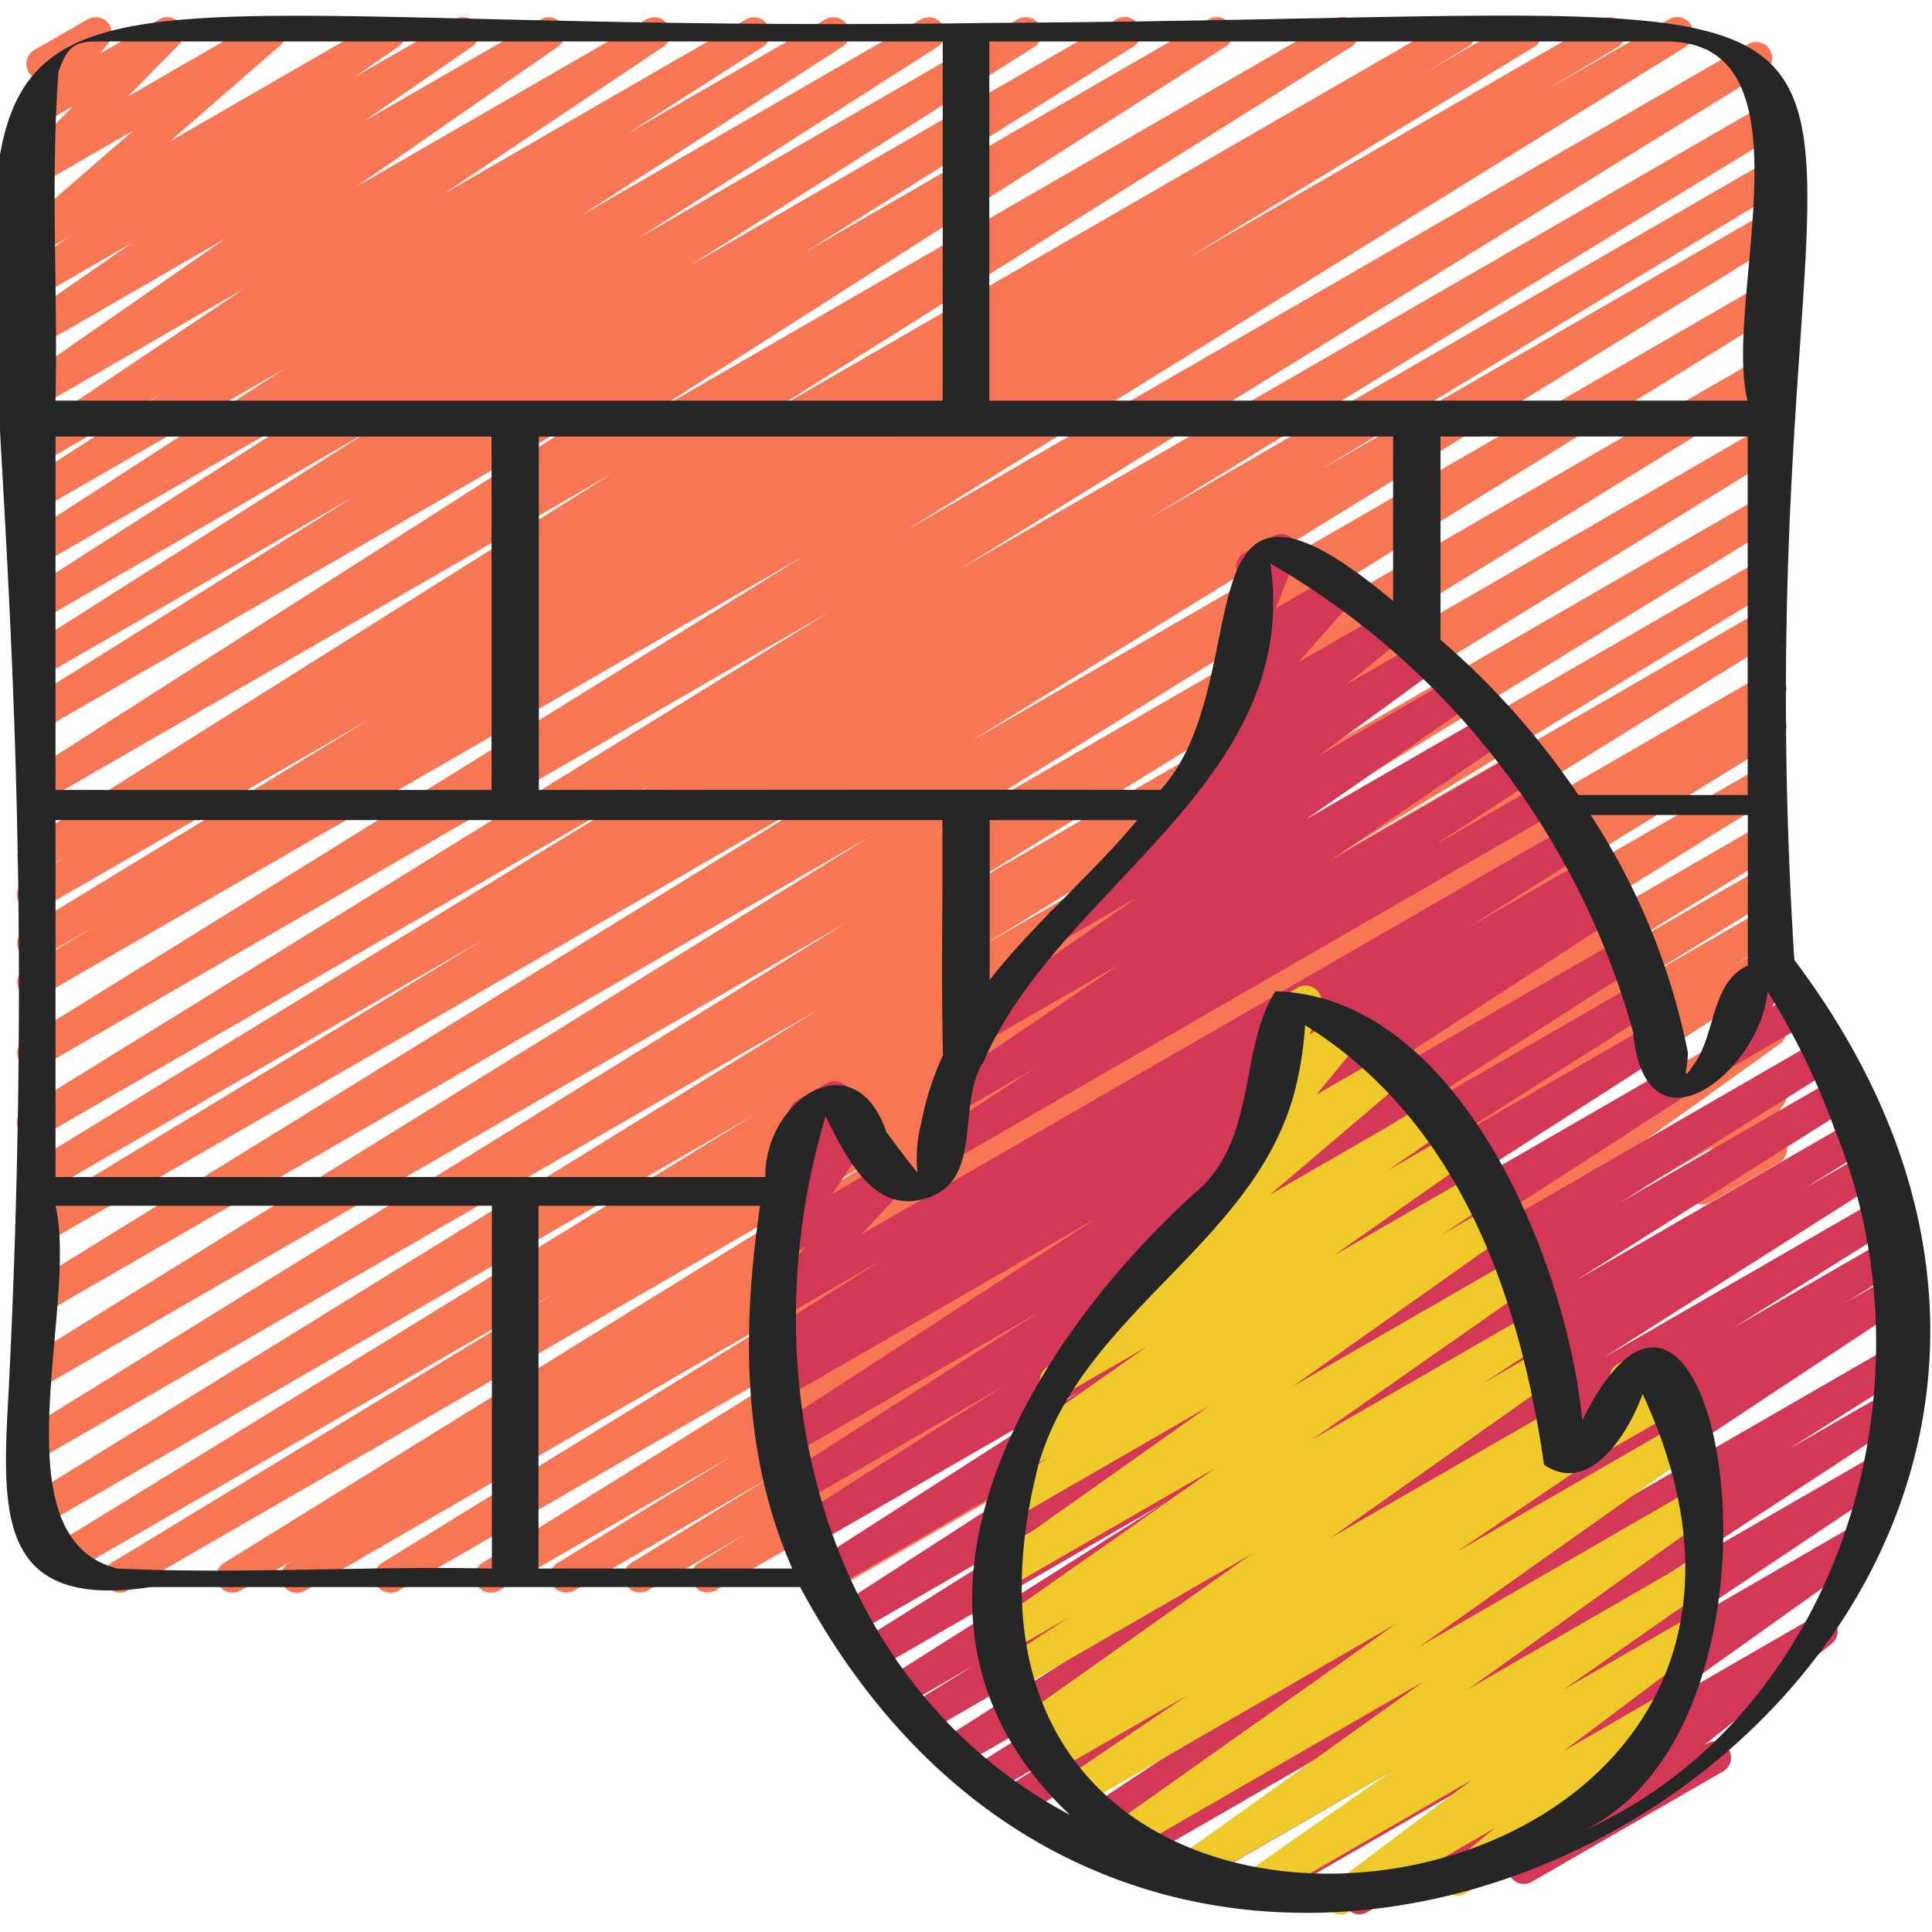 <?xml version="1.0" encoding="UTF-8"?>
<svg xmlns="http://www.w3.org/2000/svg" id="Icons" viewBox="0 0 60 60" width="512" height="512"><defs><style>.cls-1{fill:#f77754;}.cls-2{fill:#d33957;}.cls-3{fill:#efc929;}.cls-4{fill:#262626;}</style></defs><path class="cls-1" d="M9.226,49.47a.5.5,0,0,1-.258-.929l.269-.162L7.464,49.4a.5.5,0,0,1-.514-.857L27.435,35.852,3.963,49.4a.5.5,0,0,1-.51-.859l13.817-8.4L2.007,48.951a.5.5,0,0,1-.512-.858L23.422,34.624,1.28,47.407a.5.5,0,0,1-.512-.858l24.651-15.2L1.28,45.281a.5.5,0,0,1-.512-.858l25.5-15.758L1.28,43.092a.5.5,0,0,1-.513-.858l26.266-16.26L1.28,40.842a.5.5,0,0,1-.512-.859L25.9,24.47,1.28,38.681a.5.5,0,0,1-.509-.861l14.281-8.66L1.28,37.11a.5.5,0,0,1-.51-.859l19.544-11.94L1.28,35.3a.5.5,0,0,1-.512-.859L25.776,18.99,1.28,33.133a.5.5,0,0,1-.513-.858L25,17.244,1.28,30.936a.5.5,0,0,1-.508-.861l2.24-1.349-1.732,1a.5.5,0,0,1-.51-.86l10.755-6.558L1.28,28.223a.5.5,0,0,1-.509-.861l1.369-.827-.86.5a.5.5,0,0,1-.516-.856L19,14.709,1.28,24.938a.5.5,0,0,1-.519-.854L18.7,12.626,1.28,22.684a.5.5,0,0,1-.515-.857l10.256-6.422L1.28,21.029a.5.5,0,0,1-.517-.856l10.7-6.793L1.28,19.261a.5.5,0,0,1-.519-.855l9.313-5.957L1.28,17.526a.5.5,0,0,1-.521-.853l8.11-5.241L1.28,15.813a.5.5,0,0,1-.519-.854l4.192-2.687L1.28,14.393a.5.5,0,0,1-.528-.849L7.6,8.953,1.28,12.6a.5.5,0,0,1-.535-.843L7.012,7.4,1.28,10.711a.5.5,0,0,1-.535-.844l3.363-2.33L1.28,9.17a.5.5,0,0,1-.536-.843l1.381-.962-.845.488A.5.5,0,0,1,.7,7.042L4.135,4.057,1.28,5.706a.5.5,0,0,1-.606-.784L2.266,3.3l-.986.569a.5.5,0,0,1-.638-.748l.531-.657a.494.494,0,0,1-.288-.229.5.5,0,0,1,.182-.683L2.726.6a.5.5,0,0,1,.638.747l-.255.315L4.953.6a.5.5,0,0,1,.607.783L3.968,3,8.128.6a.5.5,0,0,1,.578.81L5.272,4.393,11.848.6a.5.5,0,0,1,.536.843L11,2.4,14.129.6a.5.5,0,0,1,.535.844L11.3,3.769,16.8.6a.5.5,0,0,1,.535.843L11.063,5.8,20.077.6a.5.5,0,0,1,.528.848L13.753,6.037,23.175.6a.5.5,0,0,1,.519.854l-4.2,2.69L25.635.6a.5.5,0,0,1,.521.853l-8.11,5.241L28.6.6a.5.5,0,0,1,.519.854L19.808,7.409,31.606.6a.5.5,0,0,1,.518.855l-10.7,6.794L34.669.6a.5.5,0,0,1,.516.857L24.935,7.872,37.535.6a.5.5,0,0,1,.52.854L20.108,12.913,41.441.6a.5.5,0,0,1,.517.856L23.729,12.916,45.065.6a.5.5,0,0,1,.509.861l-1.367.826L47.129.6a.5.5,0,0,1,.511.86L36.89,8.012,49.732.6a.5.5,0,0,1,.508.861L47.979,2.819,51.829.6a.5.5,0,0,1,.514.858L28.12,16.482,54.3,1.365a.5.5,0,0,1,.512.858L29.807,17.675,54.721,3.291a.5.5,0,0,1,.51.86L35.676,16.1l19.046-11a.5.5,0,0,1,.509.86l-14.27,8.655L54.723,6.671a.5.5,0,0,1,.512.858L30.107,23.044,54.724,8.832a.5.5,0,0,1,.513.858L28.976,25.947,54.725,11.081a.5.5,0,0,1,.512.858L29.729,27.7l25-14.432a.5.5,0,0,1,.512.859l-24.653,15.2L54.727,15.4a.5.5,0,0,1,.511.859L33.312,29.723,54.728,17.358a.5.5,0,0,1,.509.861L41.406,26.631l13.323-7.692a.5.5,0,0,1,.513.858L34.76,32.489l19.969-11.53a.5.5,0,0,1,.508.862l-.449.27a.5.5,0,0,1,.455.888L42,31.14l12.729-7.35a.5.5,0,0,1,.515.857l-14.261,8.88L54.732,25.59a.5.5,0,0,1,.512.859l-5.41,3.319,4.9-2.829a.5.5,0,0,1,.512.859L50.9,30.47l3.835-2.214a.5.5,0,0,1,.512.859l-1.426.875.914-.528a.5.5,0,0,1,.523.852L42.021,38.922l12.714-7.34a.5.5,0,0,1,.541.839l-6.088,4.357,5.549-3.2a.5.5,0,0,1,.654.728l-.721.988.067-.039a.5.5,0,1,1,.5.865L53.119,37.34a.5.5,0,0,1-.653-.728l.722-.989L40.81,42.77a.5.5,0,0,1-.541-.839l6.088-4.358L26.186,49.22a.5.5,0,0,1-.523-.852l13.242-8.612L22.2,49.4a.5.5,0,0,1-.511-.858l1.44-.884L20.105,49.4a.5.5,0,0,1-.511-.858l4.336-2.666L17.824,49.4a.5.5,0,0,1-.512-.858l5.4-3.313L15.487,49.4a.5.5,0,0,1-.514-.857L29.24,39.662,12.368,49.4a.5.5,0,0,1-.513-.858l13.233-8.155L9.476,49.4A.5.5,0,0,1,9.226,49.47Z"/><path class="cls-2" d="M53.444,33.255a.5.5,0,0,1-.418-.776l.953-1.444a.49.49,0,0,1-.12-.139.5.5,0,0,1,.183-.683l.873-.5a.5.5,0,0,1,.668.708l-.56.849.724-.418a.5.5,0,0,1,.5.866l-2.553,1.474A.5.5,0,0,1,53.444,33.255Z"/><path class="cls-2" d="M42.215,59.45a.5.5,0,0,1-.29-.907L49.146,53.4,39.1,59.2a.5.5,0,0,1-.529-.848l7.222-4.834-9,5.194a.5.5,0,0,1-.523-.851l7.419-4.857-8.766,5.06a.5.5,0,0,1-.678-.173.5.5,0,0,1,.16-.682l3.674-2.326-4.463,2.576a.5.5,0,0,1-.526-.85L45.039,48.7,31.752,56.367a.5.5,0,0,1-.515-.857l1.681-1.046-2.111,1.219a.5.5,0,0,1-.516-.857l4.9-3.078-5.379,3.106A.5.5,0,0,1,29.3,54l8.573-5.445-9.116,5.262a.5.5,0,0,1-.514-.857l1.994-1.236-2.2,1.27a.5.5,0,0,1-.517-.855l8.6-5.439-8.935,5.158A.5.5,0,0,1,26.667,51l6.7-4.2L26.5,50.766a.5.5,0,0,1-.521-.853l9.244-5.982-9.442,5.45a.5.5,0,0,1-.52-.854l8.258-5.3-8.3,4.789a.5.5,0,0,1-.519-.855l6.492-4.129-6.374,3.68a.5.5,0,0,1-.519-.854l7.99-5.123-7.786,4.5a.5.5,0,0,1-.523-.852l10.044-6.536-9.716,5.609a.5.5,0,0,1-.515-.856l.888-.555-.395.228a.5.5,0,0,1-.516-.856l3.668-2.316-3.1,1.79a.5.5,0,0,1-.615-.775l1.316-1.4-.531.306a.5.5,0,0,1-.666-.71L25,36.558l-.124.071a.5.5,0,0,1-.677-.693l.551-.9a.5.5,0,0,1,0-.863l.917-.529a.5.5,0,0,1,.677.693l-.274.447.278-.16a.5.5,0,0,1,.667.71l-1.163,1.741,1.6-.921a.5.5,0,0,1,.615.775l-1.316,1.405,21.994-12.7a.5.5,0,0,1,.517.856l-3.677,2.323,3.724-2.15a.5.5,0,0,1,.514.857l-.878.548.821-.474a.5.5,0,0,1,.522.852l-10.05,6.54,10.167-5.869a.5.5,0,0,1,.52.854l-7.989,5.121L50.892,30.5a.5.5,0,0,1,.518.855l-6.48,4.121,6.331-3.655a.5.5,0,0,1,.52.854l-8.264,5.309,8.241-4.757a.5.5,0,0,1,.521.852l-9.24,5.981,13.466-7.775a.5.5,0,0,1,.516.857l-6.7,4.2,6.715-3.876a.5.5,0,0,1,.518.855l-8.6,5.438,8.585-4.956a.5.5,0,0,1,.514.857l-2.012,1.246,1.83-1.055a.5.5,0,0,1,.518.854L49.82,42.15l8.416-4.858a.5.5,0,0,1,.516.856l-4.9,3.077,4.624-2.669a.5.5,0,0,1,.514.857l-1.678,1.045,1.312-.758a.5.5,0,0,1,.526.85L47.191,48.47l11.526-6.654a.5.5,0,0,1,.517.856L55.557,45l3.087-1.781a.5.5,0,0,1,.523.85l-7.421,4.859,6.609-3.816a.5.5,0,0,1,.529.848l-7.211,4.826,6.061-3.5a.5.5,0,0,1,.54.84l-7.221,5.144,5.261-3.039a.5.5,0,0,1,.562.825l-3.962,3.148.077-.044a.5.5,0,1,1,.5.865l-5.917,3.416a.5.5,0,0,1-.561-.824l3.96-3.147-8.508,4.912A.491.491,0,0,1,42.215,59.45Z"/><path class="cls-2" d="M29.241,36.166a.5.5,0,0,1-.273-.918l3.167-2.072-2.382,1.375a.5.5,0,0,1-.53-.847l5.528-3.747-4.072,2.351a.5.5,0,0,1-.535-.844l5.173-3.592-2.1,1.211a.5.5,0,0,1-.544-.837l3.862-2.81a.5.5,0,0,1-.431-.876l1.9-1.529a.5.5,0,0,1-.47-.822l1.735-1.961-.374.215a.5.5,0,0,1-.715-.614l.68-1.746a.5.5,0,0,1-.217-.932l.9-.52a.5.5,0,0,1,.716.615l-.632,1.62,1.8-1.039a.5.5,0,0,1,.624.764l-1.735,1.961,2.683-1.549a.5.5,0,0,1,.563.823L41.8,21.265l2.284-1.319a.5.5,0,0,1,.544.837l-3.7,2.7L45.2,21.009a.5.5,0,0,1,.535.844l-5.176,3.593,5.7-3.288a.5.5,0,0,1,.53.847L41.264,26.75,47.2,23.322a.5.5,0,0,1,.524.851l-3.17,2.074L47.91,24.31a.5.5,0,1,1,.5.866L29.491,36.1A.494.494,0,0,1,29.241,36.166Z"/><path class="cls-3" d="M49.655,45.139a.5.5,0,0,1-.412-.785l.857-1.241a.372.372,0,0,1-.046-.066.5.5,0,0,1,.182-.683l.729-.421a.5.5,0,0,1,.662.717l-.3.439.273-.158a.5.5,0,0,1,.5.866l-2.192,1.264A.49.49,0,0,1,49.655,45.139Z"/><path class="cls-3" d="M41.633,59.459a.5.5,0,0,1-.3-.9L45.7,55.282l-6.575,3.8a.5.5,0,0,1-.537-.842l4.661-3.261L37.2,58.461a.5.5,0,0,1-.541-.839l7.563-5.409-8.963,5.175a.5.5,0,0,1-.539-.841L43.34,50.44l-9.657,5.576a.5.5,0,0,1-.531-.847l3.724-2.522-4.029,2.326a.5.5,0,0,1-.523-.852l.162-.105-.162.092a.5.5,0,0,1-.538-.84l7.074-5-7.213,4.165a.5.5,0,0,1-.524-.851L33.2,50.224l-1.807,1.043a.5.5,0,0,1-.537-.842L37.732,45.6l-6.44,3.717a.5.5,0,0,1-.539-.84l6.78-4.8-6.009,3.468A.5.5,0,0,1,31,46.3l1.58-1.05-.656.378a.5.5,0,0,1-.536-.843L35.6,41.832l-2.566,1.481a.5.5,0,0,1-.534-.843l2.452-1.7a.5.5,0,0,1-.324-.88l4.232-3.608a.5.5,0,0,1-.486-.806l1.4-1.7a.511.511,0,0,1-.447-.109.5.5,0,0,1-.134-.565l.462-1.134a.5.5,0,0,1-.05-.891l.689-.4a.5.5,0,0,1,.713.621l-.337.828.938-.541a.5.5,0,0,1,.637.749l-1.357,1.658,2.106-1.216a.5.5,0,0,1,.574.814L39.444,37.1l4.926-2.843a.5.5,0,0,1,.534.843l-1.781,1.234L45.087,35.2a.5.5,0,0,1,.536.843L41.405,39l4.46-2.574a.5.5,0,0,1,.527.849l-1.585,1.053,1.589-.917a.5.5,0,0,1,.539.841l-6.781,4.8,6.936-4a.5.5,0,0,1,.537.842L40.745,44.71l6.861-3.961a.5.5,0,0,1,.525.851l-2.067,1.358,1.79-1.032a.5.5,0,0,1,.538.841l-7.077,5,6.773-3.909a.5.5,0,0,1,.522.851l-.166.108a.5.5,0,0,1,.523.852l-3.721,2.521,6.9-3.985a.5.5,0,0,1,.54.841l-8.616,6.1,8.555-4.938a.5.5,0,0,1,.541.839L45.6,52.458l7.086-4.092a.5.5,0,0,1,.538.842l-4.66,3.261,3.8-2.193a.5.5,0,0,1,.55.832l-4.361,3.278,2.8-1.616a.5.5,0,0,1,.565.82l-2.4,1.953a.5.5,0,0,1,.072.9L45.5,58.808a.5.5,0,0,1-.565-.821l1.5-1.221-4.55,2.626A.491.491,0,0,1,41.633,59.459Z"/><path class="cls-4" d="M.276,43.057C.069,46.846-.2,50.02,4.683,49.288H24.849c12.472,23.261,47.035,2,30.875-19.477C53.648-3.319,65.73.523,30.674.712-11.788,1.345,2.763-7.44.276,43.057Zm42.987-29.5v5.107c-6.85-5.754-4.109,2.448-7.221,5.867-6.435-.014-12.852,0-19.307,0V13.558Zm5.037,0h5.976V24.689H49.018a24.147,24.147,0,0,0-4.281-4.821v-6.31Zm4.113,19.1A20.932,20.932,0,0,0,49.4,25.311h4.88v4.671c-1.185.555-.973,2.188-1.718,3.133C52.185,33.684,52.452,33.1,52.413,32.654ZM28.61,34.88a4.318,4.318,0,0,0-.117,1.533c-.291-.337-.956-1.242-.967-1.259-1.008-2.909-3.807-.933-3.756,1.4H1.724V25.468c9.2,0,18.343,0,27.54,0,.021,2.432-.039,4.88.021,7.3A9,9,0,0,0,28.61,34.88ZM30.736,25.9v-.43h4.585c-1.443,1.726-3.2,3.188-4.585,4.961ZM15.265,23.565v.967H1.724V13.558H15.265ZM3.645,48.712C-.15,47.759,2.45,40.53,1.724,37.446H15.276V48.712C11.406,48.627,7.506,48.892,3.645,48.712Zm13.079,0V37.446h6.881c-.567,3.829-.563,7.727,1,11.266ZM40.305,33.477a11.039,11.039,0,0,0,.226-1.64c4.8,2.981,6.671,8.447,7.421,13.651,1.444.986,2.653-1.044,3.06-2.2,8.094,17.425-23.7,21.331-18.756,2.181C33.668,40.621,39.277,38.493,40.305,33.477Zm16.683,1.629c3.27,7.947.122,18.237-7.874,21.779,7.313-3.441,4.223-21.253.025-12.776-.5-5.074-3.875-13.177-9.529-13.324-1.113,1.757-.586,4.371-2.263,6.049C31.929,41.626,26.7,50.2,33.232,56.367c-7.767-4.131-10-13.708-7.592-21.7.625,1.241,1.492,3.1,3.159,2.534,1.769-.565.889-2.937,1.751-4.238,2.345-5.432,9.9-8.662,8.9-15.466A24.318,24.318,0,0,1,50.718,32.056c.377,4.03,3.938,1.244,4.176-1.262A22.249,22.249,0,0,1,56.988,35.106Zm-5.3-33.818c4.793-.066,1.8,8.046,2.584,11.154H30.724V1.288ZM1.816,2.239c.306-.939.632-.951,1.349-.951H29.276V12.442H1.724C1.8,9.049,1.565,5.607,1.816,2.239Z"/></svg>
